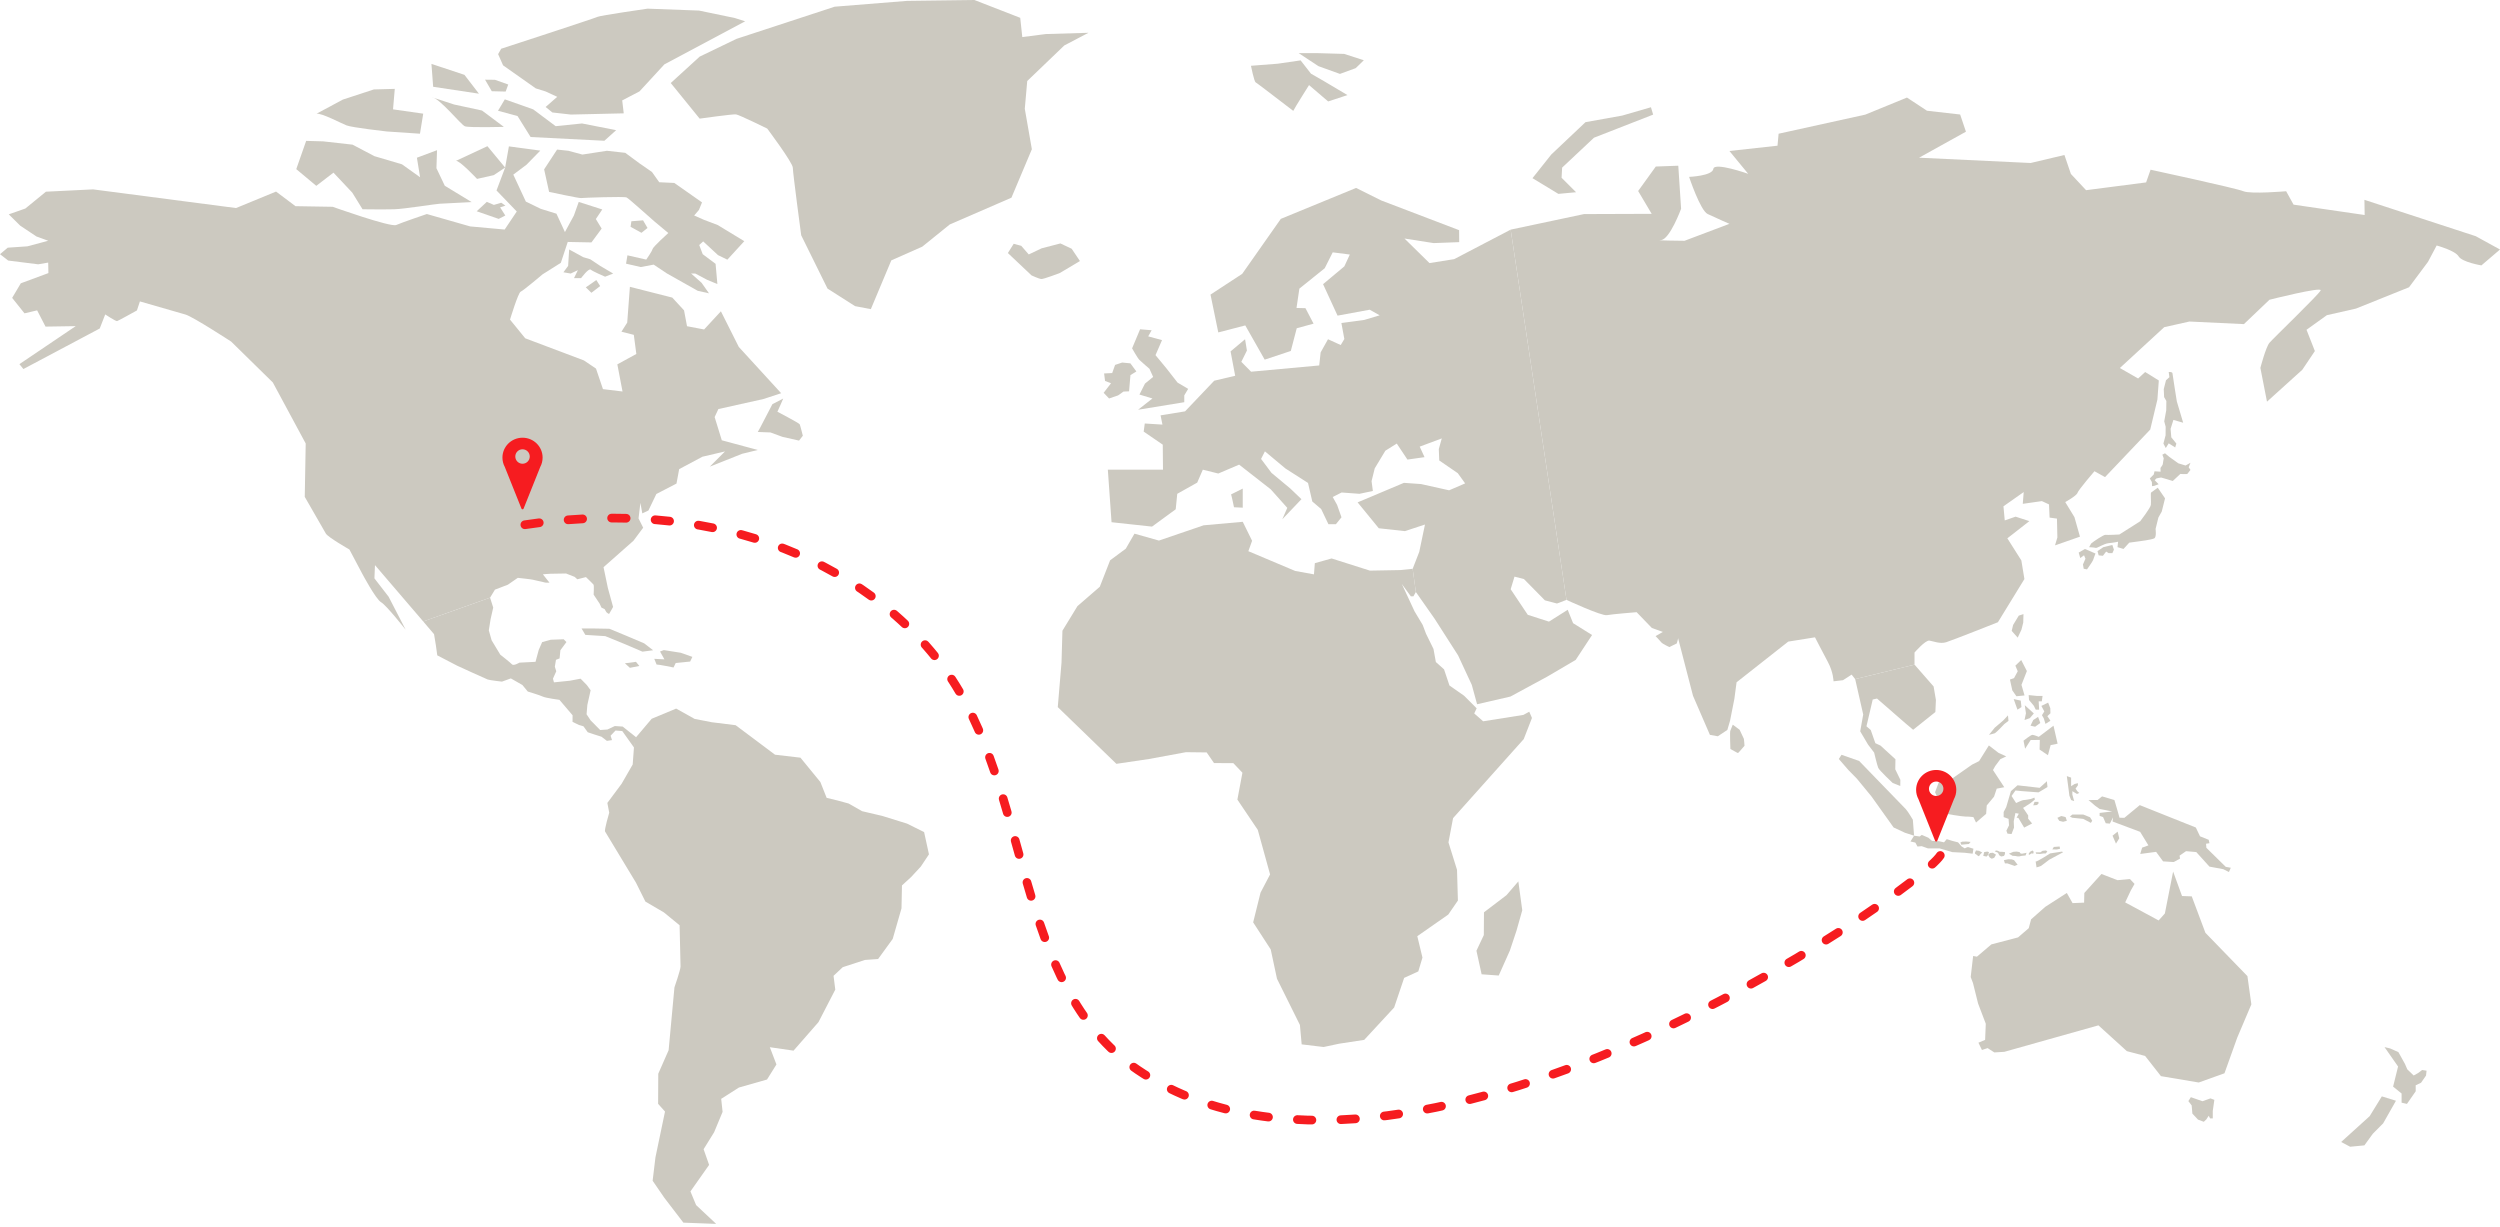 <svg width="658" height="323" viewBox="0 0 658 323" fill="none" xmlns="http://www.w3.org/2000/svg">
<path d="M527.544 276.839L552.305 269.87L559.788 276.663L564.591 277.923L568.76 283.24L578.705 284.916L585.481 282.487L588.834 273.122L592.559 264.345L591.522 256.915L580.463 245.513L576.871 235.925L574.307 235.832L571.965 229.394L569.793 240.425L568.155 242.261L559.348 237.51L560.827 234.376L561.814 232.643L560.592 231.356L557.318 231.662L553.101 230.033L548.594 235.03L548.538 237.571L545.502 237.701L543.984 235.025L538.293 238.694L534.581 241.975L533.965 244.297L531.152 246.722L524.123 248.567L520.324 251.798L519.33 251.613L518.688 257.155L519.289 258.737L520.632 264.126L522.658 269.448L522.485 273.694L520.721 274.436L521.65 276.358L523.141 275.858L524.908 277.001L527.544 276.839Z" fill="#CCC9C0"/>
<path d="M576.633 288.777L579.689 289.843L581.797 289.094L582.816 289.483L582.402 292.395V294.365H581.703L581.327 293.664L580.706 294.633L580.036 295.253L578.514 294.68L577.032 293.099L576.85 290.949L575.977 289.809L576.633 288.777Z" fill="#CCC9C0"/>
<path d="M552.621 213.964L555.925 213.572L552.621 212.913L551.465 212.09L549.691 210.575L552.082 210.556L553.265 209.609L556.514 210.575L557.194 212.898L557.856 215.222L559.125 215.256L563.185 211.909L577.942 217.803L579.041 220.113L581.336 221.038L581.525 221.935L580.629 222.066L580.721 223.146L585.816 228.152L587.145 228.395L586.655 229.513L585.166 228.772L581.524 228.092L578.061 224.266L575.365 224.027L573.664 225.208L573.791 225.983L572.126 226.889L569.325 226.714L567.489 224.209L563.309 224.765L563.806 223.099L565.462 222.502L563.287 218.942L556.027 216.217L556.15 215.136L555.315 216.775L554.235 216.68L553.528 215.058L552.621 214.746V213.964Z" fill="#CCC9C0"/>
<path d="M535.781 226.74C536.048 226.93 539.597 224.618 539.597 224.618L542.739 224.134L542.986 224.327L539.384 226.259C539.384 226.259 537.22 227.924 537.198 227.912C537.174 227.902 536.02 228.304 536.02 228.304L535.781 226.74Z" fill="#CCC9C0"/>
<path d="M531.011 206.691L536.836 207.354L538.736 205.621L538.899 207.147L536.546 208.553L531.985 208.208L530.47 208.056L529.44 209.501L530.64 211.358C530.64 211.358 532.359 210.537 532.593 210.576C532.827 210.614 534.521 210.289 534.521 210.289L535.455 209.926L535.57 210.448L534.471 211.358L532.476 212.641L533.821 214.622L533.81 215.484L534.851 216.738L532.76 217.826L531.228 215.273L530.764 215.237L531.35 214.164L530.456 213.993L530.02 216.152L530.085 217.826L529.44 219.518L528.368 219.414L528.079 218.63L528.78 217.223L528.656 215.53L527.359 215.053V213.72L528.037 212.431L529.272 208.238L531.011 206.691Z" fill="#CCC9C0"/>
<path d="M503.785 219.957L505.267 220.164L505.811 219.742L507.546 220.489L508.49 221.306L510.315 221.398L511.667 221.704L512.378 220.86L513.875 221.33L515.358 221.704L516.282 222.777L517.126 223.295C517.126 223.295 517.894 222.868 518.069 222.958C518.244 223.048 519.402 223.38 519.402 223.38L519.205 224.692L517.103 224.448L513.817 224.274L510.481 223.295H507.424L505.8 222.715L504.68 222.805L504.119 221.768L502.84 221.477L503.785 219.957Z" fill="#CCC9C0"/>
<path d="M515.969 221.739L516.208 222.33L518.226 222.132L518.659 221.591L517.505 221.487L516.44 221.532L515.969 221.739Z" fill="#CCC9C0"/>
<path d="M520.089 223.839C520.089 223.839 520.825 223.917 520.889 223.94C520.952 223.962 521.72 224.384 521.72 224.384L521.267 224.784C521.267 224.784 521.027 225.147 520.981 225.212C520.934 225.277 520.726 225.352 520.726 225.352L520.236 224.956L519.831 224.691L519.797 224.448L520.089 223.839Z" fill="#CCC9C0"/>
<path d="M510.393 205.62L513.151 205.37L519.04 201.251L520.896 200.322L523.47 196.201L526.008 198.152L528.049 199.086L526.486 199.813L525.142 201.622L524.551 202.675L527.524 207.198L525.541 207.572L524.831 209.677L522.909 211.999L522.756 214.2L520.091 216.492L519.4 215.062C519.4 215.062 518.154 214.895 517.31 214.92C516.466 214.945 511.695 214.106 511.695 214.106L509.312 208.502L510.393 205.62Z" fill="#CCC9C0"/>
<path d="M484.687 198.66L489.334 200.289C489.334 200.289 493.392 204.501 493.796 204.905C494.198 205.309 501.111 212.462 501.603 212.959C502.094 213.457 503.461 215.75 503.461 215.75L503.787 219.956L501.39 219.183L498.407 217.799L492.56 209.609L488.722 204.937L486.501 202.675L483.977 199.764L484.687 198.66Z" fill="#CCC9C0"/>
<path d="M493.275 198.087C493.275 198.087 494.064 201.446 494.363 202.121C494.661 202.797 498.157 206.086 498.157 206.086L500.15 206.869L500.176 205.251L498.832 202.478L498.881 199.832L494.95 196.237L493.592 195.607L492.379 192.14L491.254 191.158L492.901 184.115L494.026 183.855L501.418 190.292L503.542 192.076L509.391 187.405L509.533 184.228L508.924 180.675L503.901 174.931L488.281 178.742L490.398 188.054L489.607 192.489L491.663 195.967L493.275 198.087Z" fill="#CCC9C0"/>
<path d="M503.899 174.932V171.756C503.899 171.756 506.756 168.433 507.826 168.607C508.896 168.78 510.616 169.533 512.226 169.037C513.838 168.541 525.853 163.768 525.853 163.768L532.825 152.401L532.02 147.508L528.333 141.685L534.126 137.161L530.503 135.983L527.65 136.976L527.31 133.257L532.639 129.512L532.393 132.609L537.421 131.89L539.299 132.761L539.452 136.232L541.392 136.497L541.5 141.47L540.877 143.54L547.448 141.251L545.992 136.11L543.571 132.144C543.571 132.144 546.575 130.483 546.794 129.726C547.013 128.969 551.257 124.027 551.257 124.027L554.044 125.575L565.94 113.062L567.828 105.16L568.199 100.144L564.606 97.915L562.749 99.617L557.946 96.864L569.624 86.111L576.255 84.626L590.597 85.308L597.318 78.897C597.318 78.897 611.294 75.355 610.794 76.445C610.296 77.535 598.278 89.084 597.318 90.231C596.359 91.378 594.933 96.83 594.933 96.83L596.67 105.72L605.961 97.325L609.273 92.399L607.076 86.797L612.434 82.954L620.087 81.22L634.055 75.61L639.042 68.922L641.332 64.613C641.332 64.613 646.167 65.919 647.098 67.466C648.029 69.014 653.105 69.853 653.105 69.853L658 65.669L651.618 62.168L622.317 52.594L622.378 56.59L603.666 53.863L601.714 50.334C601.714 50.334 592.389 51.139 590.472 50.334C588.553 49.527 566.031 44.666 566.031 44.666L564.856 48.01L549.057 50.056L545.06 45.782L543.356 40.794L534.467 42.901L505.1 41.505L517.434 34.66L515.911 30.138L507.177 29.145L501.911 25.676L490.946 30.168L468.132 35.194L467.837 38.348L455.183 39.739L460.125 45.749C460.125 45.749 451.205 42.591 450.955 44.448C450.705 46.306 444.574 46.556 444.574 46.556C444.574 46.556 447.515 55.416 449.459 56.33C452.401 57.712 455.183 58.914 455.183 58.914L443.364 63.377C443.364 63.377 434.813 63.282 437.138 63.191C439.463 63.098 442.466 54.949 442.466 54.949L441.725 43.615L435.808 43.83L431.161 50.273L434.721 56.282L416.913 56.345L397.609 60.438L412.304 157.892C412.304 157.892 421.547 162.176 422.93 161.91C424.315 161.645 430.758 161.127 430.758 161.127L434.771 165.286L441.613 167.743L445.598 183.132L450.047 193.412L452.132 193.788L454.644 192.107L455.358 189.657L456.486 183.939L457.064 179.581L470.665 168.87L477.707 167.743C477.707 167.743 479.61 171.463 481.084 174.207C482.559 176.952 482.585 179.318 482.585 179.318L485.072 179.03L487.353 177.558L488.279 178.743L503.899 174.932Z" fill="#CCC9C0"/>
<path d="M550.39 143.052C550.954 142.549 553.743 140.669 554.179 140.766C554.615 140.863 557.821 140.677 557.821 140.677L563.302 137.194C563.302 137.194 566 133.71 566.107 132.886C566.217 132.062 565.975 129.742 566.187 129.618C566.399 129.494 567.918 128.363 567.918 128.363L569.839 131.168L568.975 134.636L568.088 136.213L567.347 139.221C567.347 139.221 567.639 141.315 567.02 141.684C566.399 142.054 563.023 142.471 563.023 142.471L560.42 142.826L558.905 144.485L557.327 144.008L557.478 142.582C557.478 142.582 556.443 142.832 555.064 142.954C553.685 143.076 551.95 144.331 551.609 144.209C551.268 144.087 549.848 144.021 549.848 144.021L550.39 143.052Z" fill="#CCC9C0"/>
<path d="M552.062 145.059L553.579 144.021L555.962 143.431L556.384 144.672L555.986 145.579H554.98L554.34 145.173L553.488 146.283L552.374 146.175L552.062 145.059Z" fill="#CCC9C0"/>
<path d="M547.109 145.441L548.762 144.485L551.533 145.691C551.533 145.691 550.997 147.053 550.913 147.384C550.828 147.715 549.3 149.863 549.3 149.863L548.433 149.695L548.231 148.578L548.889 147.052L548.52 146.144L547.526 146.886L547.109 145.441Z" fill="#CCC9C0"/>
<path d="M566.993 127.873L568.156 127.45L567.115 126.395L567.55 125.931C567.55 125.931 568.633 125.669 568.806 125.683C568.979 125.696 571.872 126.597 571.872 126.597L573.869 124.74C573.869 124.74 575.579 124.869 575.731 124.704C575.883 124.539 576.529 123.681 576.529 123.681L576.063 122.981L576.529 121.803L575.247 122.523L573.345 121.951L571.009 120.287L569.828 119.304L569.132 119.674L569.494 120.628C569.494 120.628 569.236 122.074 569.243 122.203C569.25 122.333 568.638 123.159 568.638 123.159L568.665 124.152L567.07 124.042L566.869 124.879L565.832 125.931L566.375 126.873L566.421 127.957L566.993 127.873Z" fill="#CCC9C0"/>
<path d="M570.092 100.082L570.991 99.276L570.803 97.914C570.803 97.914 571.761 97.818 571.794 98.254C571.826 98.69 572.942 105.658 572.942 105.658L574.61 111.261L572.04 110.521L571.3 112.873L571.485 115.107L572.817 116.747L572.509 117.769L570.803 116.689L570.03 117.927L569.41 116.747L569.982 114.57L570.002 112.317L569.626 110.894L570.154 107.983L570.184 105.534L569.594 104.513L569.503 102.404L570.092 100.082Z" fill="#CCC9C0"/>
<path d="M397.609 60.438L382.74 68.206L376.24 69.244L369.656 62.778L377.329 63.983L384.063 63.73L384.037 60.582L363.534 52.757L356.92 49.465L337.11 57.608L326.947 72.077L318.605 77.535L320.653 87.496L327.756 85.65L332.867 94.657L339.741 92.374L341.301 86.397L345.728 85.185L343.598 81.112L341.243 81.055L341.992 75.969L348.661 70.605L350.771 66.417L355.274 66.994L353.831 70.109L348.231 74.791L352.043 83.075L360.501 81.517L363.131 82.99L359.088 84.201L353.052 85.013L353.831 89.229L352.878 90.817L349.531 89.285L347.593 92.752L347.218 96.186L329.287 97.833L326.715 95.234L328.189 92.259L327.701 89.285L323.887 92.489L325.096 98.901L319.585 100.201L311.908 108.268L305.463 109.321L305.955 111.755L301.304 111.463L301.017 113.596L306.04 117.036L306.099 123.619H291.582L292.558 137.448L303.211 138.604L309.448 134.044L309.853 129.97L315.106 127.026L316.581 123.619L320.65 124.632L326.138 122.291L334.455 128.789L338.814 133.667L337.504 136.671L342.54 131.385L339.622 128.588L334.658 124.459L331.913 120.79L332.926 118.796L338.324 123.302L344.271 127.113L345.398 131.993L347.737 133.985L349.642 137.974H351.607L353.079 136.152L351.924 132.887L350.771 130.808L353.108 129.625L357.816 129.97L361.338 129.221L360.996 126.639L361.829 123.273L364.63 118.623L367.632 116.747L370.435 120.961L374.938 120.326L373.67 117.554L379.473 115.39L378.693 118.191L378.81 121.193L383.69 124.544L385.623 127.23L381.407 129.048L374.017 127.403L369.511 127.084L357.323 132.223L362.898 139.038L369.768 139.792L375.053 138.057L373.55 145.246L371.814 149.706L372.654 155.815L377.594 162.86L383.771 172.504L387.381 180.274L388.77 185.357L397.546 183.333L407.25 178.077L414.726 173.685L419.031 167.134L414.034 164.017L412.618 160.492L407.685 163.613L402.109 161.82L397.609 155.088L398.613 151.769L401.1 152.406L406.616 158.009L409.791 158.845L412.304 157.892L397.609 60.438Z" fill="#CCC9C0"/>
<path d="M372.655 155.816L372.007 156.957H371.333L368.962 153.712L372.305 160.898L374.451 164.482L375.334 166.812L377.296 170.803L377.916 174.245L380.074 176.176L381.494 180.421L385.338 183.108L388.655 186.427L388.021 187.785L390.367 189.843L400.956 188.164L402.5 187.317L403.211 188.97L401.048 194.533L382.448 215.334L381.237 221.715L383.488 228.936L383.721 237.023L381.179 240.717L373.034 246.403L374.391 252.037L373.297 255.674L369.573 257.378L366.941 265.174L359.06 273.695L352.447 274.705L348.374 275.571L342.6 274.877L342.138 269.767L336.102 257.609L334.456 249.898L329.832 242.766L331.774 234.939L334.286 230.148L331.048 218.426L325.679 210.454L327.007 203.381L324.614 200.864L319.527 200.838L317.597 198.039L312.149 197.974L302.404 199.771L293.83 201.04L278.406 186.109L279.391 174.387L279.631 166.003L283.585 159.531L289.467 154.435L292.182 147.475L296.309 144.414L298.592 140.459L305.031 142.278L316.782 138.262L327.094 137.338L329.551 142.333L328.567 145.075L340.895 150.276L345.833 151.172L346.066 148.226L350.481 146.985L360.561 150.187L368.569 150.041L371.814 149.707L372.655 155.816Z" fill="#CCC9C0"/>
<path d="M390.583 240.118L390.541 246.107L388.598 250.235L389.962 256.435L394.465 256.76L397.397 250.196L399.131 244.991L400.66 239.585L399.627 231.981L396.501 235.615L390.583 240.118Z" fill="#CCC9C0"/>
<path d="M177.515 259.878L175.982 276.409L173.257 282.603L173.215 290.532L175.03 292.562L172.513 304.62L171.772 310.77L174.866 315.277L179.864 321.8L188.497 322.13L183.211 317.171L181.722 313.58L186.638 306.602L185.19 302.47L187.958 298.006L190.188 292.643L189.818 289.212L194.487 286.238L201.879 284.131L204.356 280.165L202.623 275.626L208.858 276.531L215.426 269.018L219.845 260.466L219.391 256.831L221.814 254.561L227.649 252.658L231.116 252.413L234.96 247.123L237.275 239.071L237.398 233.042L239.794 230.852L242.354 228.087L244.502 224.865L243.224 219.001L238.718 216.77L232.319 214.784L226.908 213.505L223.354 211.484L220.461 210.696L217.574 209.994L215.922 205.826L210.678 199.42L203.982 198.637L193.618 190.873L187.299 190.087L182.838 189.223L177.962 186.497L171.522 189.179L167.023 194.499L166.524 201.217L163.614 206.278L159.855 211.329L160.348 213.902C160.348 213.902 159.005 218.439 159.253 218.854C159.501 219.268 167.389 232.319 167.389 232.319L169.869 237.296L174.742 240.149L178.872 243.532C178.872 243.532 179.123 253.524 179.119 254.395C179.114 255.267 177.515 259.878 177.515 259.878Z" fill="#CCC9C0"/>
<path d="M166.855 196.725L167.416 194.032L163.891 191.233L161.822 191.094L159.879 192.004L157.966 192.141L155.46 189.609L154.386 187.998L154.593 185.52L155.456 181.674L154.428 180.277L152.811 178.629L149.973 179.167L145.804 179.595L145.536 178.629L146.41 176.675L146.034 175.489L146.332 173.664L147.284 173.293L147.491 171.145L149.086 168.988L148.357 168.256L144.969 168.379L142.696 169.002L141.792 171.061L140.946 174.192L136.709 174.409C136.709 174.409 135.183 175.325 134.769 174.866C134.356 174.409 131.673 172.303 131.673 172.303L129.397 168.529L128.656 165.904L129.122 162.968L129.815 159.922L128.987 157.301L111.391 163.569L114.241 166.914L114.716 169.801L115.089 172.489C115.089 172.489 119.834 174.964 120.331 175.214C120.83 175.464 127.858 178.65 128.356 178.843C128.854 179.034 132.107 179.407 132.107 179.407L134.457 178.558L137.493 180.293L138.909 182.01C138.909 182.01 142.115 182.981 142.883 183.351C143.651 183.721 147.244 184.198 147.244 184.198L150.705 188.258L150.691 190L152.406 190.828L153.559 191.156L154.696 192.728L156.411 193.304L158.31 193.904L159.738 194.997L161.083 194.795L160.706 193.639L162.007 192.272L163.784 192.416L166.855 196.725Z" fill="#CCC9C0"/>
<path d="M128.989 157.301L130.268 155.196L133.67 153.893L136.283 152.088C136.283 152.088 140.086 152.497 140.258 152.587C140.431 152.676 143.068 153.179 143.317 153.292C143.567 153.405 144.625 153.357 144.625 153.357L142.886 151.165C142.886 151.165 144.497 151.006 144.858 151.014C145.22 151.022 148.979 150.943 148.979 150.943L151.256 151.836L151.952 152.469L154.222 151.889C154.222 151.889 156.135 153.722 156.249 153.919C156.363 154.116 156.248 156.518 156.248 156.518L157.809 158.852L158.301 159.922L159.138 160.317L159.589 161.112C159.589 161.112 160.219 161.67 160.33 161.558C160.441 161.448 161.363 159.741 161.363 159.741L159.991 154.753L158.85 149.282L166.727 142.324L169.285 138.892L168.061 136.447L168.555 132.354L169.051 135.123L170.665 134.365L172.753 130.016L178.054 127.273L178.756 123.476L184.867 120.211L190.819 118.814L186.812 122.824L195.321 119.437L199.445 118.436L189.977 115.881L188.092 109.773L189.078 107.664L200.934 105.022L205.602 103.494L194.451 91.313L189.743 81.934L185.321 86.714L180.822 85.86L180.039 81.685L176.939 78.324L165.788 75.491L165.084 84.908L163.561 87.305L166.82 88.131L167.484 93.166L162.484 95.897L163.847 103.04L158.7 102.42L156.866 97.012L153.685 94.863L138.24 89.039L134.237 84.121C134.237 84.121 136.383 77.022 137.044 76.773C137.705 76.523 142.827 72.189 142.827 72.189L147.613 69.172L149.43 63.681L155.669 63.804L158.355 60.168L156.826 57.651L158.519 55.129L152.322 53.148L151.043 56.74L148.69 61.078L146.459 56.246L142.329 54.965L138.407 53.064L135.102 45.96L138.57 43.359L142.204 39.642L133.945 38.526L132.954 44.104L130.681 50.131L136.011 55.666L132.828 60.416L123.744 59.591L112.343 56.331C112.343 56.331 105.776 58.559 104.291 59.218C102.806 59.877 87.562 54.428 87.562 54.428L77.774 54.264L72.654 50.42L62.123 54.759L24.494 49.843L12.091 50.454L6.672 54.882L2.307 56.414L5.31 59.383L9.581 62.234L12.684 63.371L7.207 64.836L2.028 65.189L0 66.902L2.152 68.576L10.041 69.567L12.684 69.112L12.742 71.875L5.477 74.565L3.2 78.403L6.446 82.47L9.773 81.685L11.982 85.965L19.929 85.837L5.108 95.841L6.158 97.128L26.251 86.46L27.695 82.759C27.695 82.759 30.489 84.602 30.816 84.517C31.143 84.433 36.04 81.707 36.04 81.707L36.823 79.333C36.823 79.333 46.795 82.204 48.799 82.782C50.804 83.36 60.843 89.908 60.843 89.908L71.807 100.664L80.461 116.727L80.211 130.773C80.211 130.773 85.184 139.448 85.765 140.437C86.347 141.426 91.964 144.627 91.964 144.627L95.325 150.972C95.325 150.972 98.898 157.702 100.304 158.509C101.71 159.314 106.768 165.737 106.768 165.737L102.287 157.067L98.547 152.222L98.694 148.743L111.393 163.569L128.989 157.301Z" fill="#CCC9C0"/>
<path d="M184.148 31.224C184.148 31.224 192.868 29.997 193.713 30.105C194.559 30.214 201.93 33.84 201.93 33.84C201.93 33.84 208.671 42.824 208.671 44.154C208.671 45.486 210.875 61.928 210.875 61.928L217.8 75.956L225.055 80.577L229.206 81.366L234.594 68.527L242.744 64.919L249.978 59.078L266.209 52.035L271.585 39.279L269.726 28.631L270.369 21.321L280.123 11.965L286.481 8.63L275.261 8.961L269.067 9.756L268.523 4.694L256.464 0L238.702 0.233L219.68 1.762L193.857 10.224L184.148 14.905L176.539 21.852L184.148 31.224Z" fill="#CCC9C0"/>
<path d="M80.58 37.08L77.977 44.515L83.245 48.915L87.768 45.441L92.726 50.71L95.422 55.079C95.422 55.079 101.103 55.151 103.76 55.079C106.418 55.008 114.725 53.658 115.72 53.623C116.714 53.587 124.139 53.19 124.139 53.19L117.07 48.892L114.87 44.268L115.028 39.527L109.729 41.512L110.569 46.653L105.799 43.246L98.549 41.104L92.783 38.071L85.04 37.205L80.58 37.08Z" fill="#CCC9C0"/>
<path d="M83.309 29.926C84.672 29.738 89.717 32.407 91.174 32.993C92.63 33.581 101.802 34.604 101.802 34.604L110.537 35.192L111.392 29.916L103.446 28.781L103.906 23.392L98.394 23.541L90.245 26.207L83.309 29.926Z" fill="#CCC9C0"/>
<path d="M113.582 25.559C115.773 25.806 121.285 32.836 122.37 33.241C123.454 33.645 132.621 33.397 132.621 33.397L126.86 29.088L119.537 27.511L113.582 25.559Z" fill="#CCC9C0"/>
<path d="M119.984 42.35C120.821 42.038 125.557 47.087 125.557 47.087L129.957 46.097L132.952 44.105L128.286 38.475L119.984 42.35Z" fill="#CCC9C0"/>
<path d="M113.555 16.818L114.007 22.841L126.055 24.659L122.243 19.7L113.555 16.818Z" fill="#CCC9C0"/>
<path d="M131.074 29.151L136.216 30.544L139.652 36.061L159.075 37.05L162.172 34.263L153.189 32.496L146.251 33.208L140.333 28.782L132.87 26.148L131.074 29.151Z" fill="#CCC9C0"/>
<path d="M131.912 12.827C131.912 12.827 156.589 4.795 157.24 4.442C157.89 4.088 170.435 2.279 170.435 2.279L183.985 2.781L193.4 4.743L196.123 5.61L174.86 16.949L168.314 24.057L163.766 26.426L164.165 29.833L150.254 30.152L145.383 29.601L143.607 28.157L146.66 25.484L143.607 24.074L141.018 23.265L132.406 17.194L131.105 14.252L131.912 12.827Z" fill="#CCC9C0"/>
<path d="M127.668 20.973L129.435 24.01L133.091 24.1L133.769 22.244L130.27 21.003L127.668 20.973Z" fill="#CCC9C0"/>
<path d="M146.625 39.369L143.215 44.578L144.52 50.504C144.52 50.504 152.458 52.215 152.931 52.132C153.405 52.05 164.274 51.666 164.919 51.972C165.562 52.279 171.302 57.513 172.328 58.355C173.354 59.197 175.893 61.329 175.893 61.329C175.893 61.329 171.868 64.966 171.749 65.55C171.631 66.133 170.088 68.326 170.088 68.326L165.143 67.2L164.775 69.4L168.638 70.287L172.047 69.647L175.517 71.963L183.651 76.546L186.606 77.205L184.663 74.439L181.896 71.983L182.993 71.997L186.13 73.654L188.816 74.768L188.341 69.441L184.952 66.902L184.037 64.483L185.077 63.536L188.98 67.148L191.438 68.347L195.898 63.475L188.874 59.218L185.28 57.858L182.704 56.721L183.962 55.255L184.771 53.27L177.477 48.151L173.51 47.965L171.592 45.26L168.336 43.007L164.566 40.223L159.741 39.686L153.286 40.683L149.617 39.686L146.625 39.369Z" fill="#CCC9C0"/>
<path d="M149.802 65.659L149.533 69.981L148.293 71.663L150.204 71.998L152.101 71.105L151.081 73.2H152.947C152.947 73.2 154.945 70.499 155.482 70.971C156.019 71.442 159.263 72.828 159.263 72.828L161.39 71.998L157.964 69.979L155.36 68.241L153.499 67.683L149.802 65.659Z" fill="#CCC9C0"/>
<path d="M165.965 59.7L168.833 61.275L170.427 60.006L169.254 57.993L166.178 58.237L165.965 59.7Z" fill="#CCC9C0"/>
<path d="M154.184 75.631L156.954 73.709L157.964 75.298L155.652 77.061L154.184 75.631Z" fill="#CCC9C0"/>
<path d="M125.469 55.603L131.258 57.616L132.998 56.72L131.632 54.581L133.027 54.117L131.922 53.353L129.99 53.933L128.132 53.128L125.469 55.603Z" fill="#CCC9C0"/>
<path d="M200.068 112.579L203.289 106.386L206.14 104.9L205.531 106.32L204.613 108.367C204.613 108.367 210.315 111.341 210.48 111.672C210.643 112.002 211.305 114.687 211.305 114.687L210.31 115.967L205.934 114.978L202.796 113.821L199.449 113.694L200.068 112.579Z" fill="#CCC9C0"/>
<path d="M154.062 167.1L159.308 167.431L164.26 169.452L169.097 171.517L171.903 171.146L169.549 169.33L164.677 167.264L160.381 165.488L155.918 165.408H153.062L154.062 167.1Z" fill="#CCC9C0"/>
<path d="M165.789 175.771L168.269 175.278L167.388 174.192L164.469 174.577L165.789 175.771Z" fill="#CCC9C0"/>
<path d="M172.81 174.905C173.349 174.866 177.272 175.687 177.272 175.687L177.853 174.493L181.649 174.122L182.232 172.888L179.171 171.807L174.712 171.104L173.723 171.478L174.875 173.541L172.203 173.403L172.81 174.905Z" fill="#CCC9C0"/>
<path d="M265.273 66.599L271.496 72.484C271.496 72.484 273.418 73.365 274.021 73.444C274.624 73.522 278.958 71.85 278.958 71.85L284.24 68.706L282.061 65.467L279.1 64.073L274.155 65.359L270.768 66.97L268.788 64.698L266.804 64.163L265.273 66.599Z" fill="#CCC9C0"/>
<path d="M292.728 98.188L290.602 98.291L290.852 100.272L292.419 100.872L290.48 103.39L291.904 104.879L294.278 104.07L295.704 103.06L297.171 102.998L297.533 98.728L299.093 97.773L297.52 95.632L295.352 95.42L293.491 96.043L292.728 98.188Z" fill="#CCC9C0"/>
<path d="M300.07 86.667L297.965 91.689C297.965 91.689 299.418 94.276 299.907 94.749C300.395 95.222 302.535 97.064 302.535 97.064L303.506 99.202L301.356 100.966L299.902 103.846L303.324 104.88L299.543 107.844L311.7 105.86V104.07L312.725 102.35L309.937 100.704L306.933 96.863L304.129 93.472L305.845 89.521L302.208 88.531L303.108 86.919L300.07 86.667Z" fill="#CCC9C0"/>
<path d="M324.02 130.123C324.156 130.46 324.788 133.511 324.788 133.511L327.089 133.618V128.595L324.02 130.123Z" fill="#CCC9C0"/>
<path d="M411.153 44.114L419.539 36.243L435.107 30.167L434.53 28.227L426.971 30.42L417.306 32.153L408.303 40.66L403.348 46.896L410.163 51.028L414.814 50.595L411.008 46.789L411.153 44.114Z" fill="#CCC9C0"/>
<path d="M340.388 29.184C340.791 28.328 344.537 22.396 344.537 22.396L349.572 26.7L354.652 25.029L348.549 21.404L345.051 19.392L342.322 15.892L336.316 16.766L329.25 17.314C329.25 17.314 330.089 21.448 330.476 21.668C330.863 21.888 335.138 25.169 335.138 25.169L340.388 29.184Z" fill="#CCC9C0"/>
<path d="M347.003 17.409L352.671 19.452L356.822 17.936L358.958 15.86L353.786 14.187L347.003 13.993H341.828L347.003 17.409Z" fill="#CCC9C0"/>
<path d="M544.169 205.631L544.448 207.715L544.659 209.405L545.117 210.576L545.923 210.845L545.445 209.152V208.238L546.667 208.967L547.269 208.705L546.735 208.238L546.287 207.552L546.903 206.708V206.131L546.027 206.347L545.117 206.93V205.559V204.667L543.988 204.275L544.169 205.631Z" fill="#CCC9C0"/>
<path d="M545.415 215.23L548.302 215.529L550.316 216.583L550.675 216.01L550.098 215.101L548.302 214.384H545.446L544.793 214.92L545.415 215.23Z" fill="#CCC9C0"/>
<path d="M522.24 224.268L521.992 225.263L522.86 225.45C522.86 225.45 523.232 225.078 523.278 224.992C523.324 224.906 523.504 224.268 523.504 224.268L523.039 224.134L522.24 224.268Z" fill="#CCC9C0"/>
<path d="M523.775 224.512C523.842 224.496 524.505 224.444 524.505 224.444L525.354 224.949L524.869 225.783L524.23 226.017L523.696 225.694L523.281 224.992L523.775 224.512Z" fill="#CCC9C0"/>
<path d="M525.02 224.078L525.866 224.444L526.213 225.114L526.712 225.431L527.455 225.277L527.704 224.791V224.268L526.919 224.197H526.339L525.854 223.935L525.35 223.84L525.02 224.078Z" fill="#CCC9C0"/>
<path d="M527.426 226.391C527.441 226.495 527.704 227.254 527.704 227.254H528.374L529.404 227.618L530.248 227.913L531.039 227.591L530.553 226.974L530.102 226.391L529.48 226.187L528.562 226.155L527.426 226.391Z" fill="#CCC9C0"/>
<path d="M528.738 224.7L529.74 225.262C529.74 225.262 530.677 225.278 530.738 225.351C530.799 225.424 531.657 225.433 531.715 225.351C531.773 225.27 533.126 225.159 533.126 225.159L533.395 224.448L532.713 224.595L532.159 224.7L531.747 224.595L531.552 224.268L530.761 224.134L529.894 224.206L528.738 224.7Z" fill="#CCC9C0"/>
<path d="M534.288 224.198L533.91 224.791L534.099 224.992L534.752 224.594L535.136 224.7L535.277 224.198L534.953 223.84L534.288 224.198Z" fill="#CCC9C0"/>
<path d="M535.781 224.341H537.02L537.596 223.935L538.505 223.84L538.858 224.123L538.427 224.635H537.801L536.908 224.771L535.909 224.7L535.781 224.341Z" fill="#CCC9C0"/>
<path d="M540.56 222.916L540.18 223.554L541.366 223.584L542.197 223.396L542.097 222.799L540.56 222.916Z" fill="#CCC9C0"/>
<path d="M541.496 215.26L542.006 216.051L543.012 216.295L543.992 216.029L543.664 215.056L542.502 214.771L541.496 215.26Z" fill="#CCC9C0"/>
<path d="M535.491 211.057L535.148 211.972L536.11 211.884L536.53 211.515V211.057H535.491Z" fill="#CCC9C0"/>
<path d="M530.443 175.201L531.983 173.718L533.475 176.624L532.05 180.25L532.858 183.038L530.719 183.255L529.639 181.705L529.016 178.855L530.091 178.486L531.068 176.676L530.443 175.201Z" fill="#CCC9C0"/>
<path d="M533.009 197.07L534.466 194.778L536.883 194.747L536.819 197.284L539.02 198.773L539.731 196.105L541.561 195.737L540.477 190.998L536.605 193.939C536.605 193.939 535.37 193.429 534.952 193.411C534.532 193.393 532.59 194.948 532.59 194.948L533.009 197.07Z" fill="#CCC9C0"/>
<path d="M525.005 193.007C525.574 192.7 527.539 190.558 527.539 190.558L528.63 189.729L528.502 188.284L527.226 189.645L525.018 191.525L523.5 193.411L525.005 193.007Z" fill="#CCC9C0"/>
<path d="M532.918 185.608L533.229 187.744L532.855 189.512L534.248 189.018L535.303 187.776L532.918 185.608Z" fill="#CCC9C0"/>
<path d="M537.289 185.794L538.063 187.25L537.442 188.241L537.91 189.047L538.371 190.532L539.672 189.697L538.867 188.49L539.672 187.743L539.642 186.414L539.069 184.928L537.289 185.794Z" fill="#CCC9C0"/>
<path d="M534.43 190.998L535.147 189.512L536.421 188.676L537.008 190.288L535.644 191.276L534.43 190.998Z" fill="#CCC9C0"/>
<path d="M534.039 184.245L535.307 185.766L535.805 186.784H536.7L536.578 184.588H537.404L537.602 183.161H536.051L533.945 182.947L534.039 184.245Z" fill="#CCC9C0"/>
<path d="M530.004 183.996L530.994 186.784L532.05 186.103L531.867 184.4L530.004 183.996Z" fill="#CCC9C0"/>
<path d="M616.191 300.571L623.693 293.775L626.899 288.566L630.618 289.713L627.246 295.668L624.528 298.4L622.306 301.462L618.556 301.823L616.191 300.571Z" fill="#CCC9C0"/>
<path d="M627.605 275.597L631.172 280.707L629.864 285.996L632.099 287.809V290.227L633.509 290.548L635.816 287.219L635.809 285.647L637.212 284.986L638.531 283.085L638.674 281.804L637.502 281.626L636.438 282.425L635.284 283.072L633.598 281.448L632.991 280.04L631.26 276.921L629.07 275.945L627.605 275.597Z" fill="#CCC9C0"/>
<path d="M556.016 219.956L557.36 218.881L557.793 220.646L556.923 222.044L556.016 219.956Z" fill="#CCC9C0"/>
<path d="M529.853 164.485L531.339 162.035L532.578 161.632L532.516 163.862L532.05 165.719L531.06 167.826L529.477 166.053L529.853 164.485Z" fill="#CCC9C0"/>
<path d="M455.442 192.28C455.239 192.339 455.442 197.122 455.442 197.122C455.442 197.122 457.339 198.214 457.439 198.205C457.537 198.195 459.155 196.278 459.155 196.278C459.155 196.278 459.035 194.573 458.991 194.469C458.946 194.366 457.867 192.072 457.867 192.072L456.062 190.734L455.442 192.28Z" fill="#CCC9C0"/>
<path d="M438.044 166.099L435.75 167.425C435.75 167.425 437.194 168.93 437.339 169.159C437.485 169.388 439.361 170.313 439.361 170.313L441.336 169.346L441.861 167.386L438.044 166.099Z" fill="#CCC9C0"/>
<path d="M137.528 115.206C134.608 115.206 132.242 117.549 132.242 120.44C132.242 121.327 132.465 122.163 132.86 122.896L134.982 128.203L137.251 133.873C137.351 134.124 137.705 134.124 137.806 133.873L140.074 128.203L142.196 122.896C142.592 122.163 142.814 121.327 142.814 120.44C142.814 117.549 140.448 115.206 137.528 115.206ZM137.528 122.056C136.477 122.056 135.625 121.204 135.625 120.153C135.625 119.102 136.477 118.251 137.528 118.251C138.579 118.251 139.431 119.102 139.431 120.153C139.431 121.204 138.579 122.056 137.528 122.056Z" fill="#F61C20"/>
<path d="M509.607 202.655C506.688 202.655 504.32 204.999 504.32 207.89C504.32 208.777 504.543 209.612 504.939 210.345L507.061 215.653L509.33 221.323C509.43 221.573 509.784 221.573 509.884 221.323L512.153 215.653L514.275 210.345C514.67 209.612 514.894 208.777 514.894 207.89C514.894 204.999 512.527 202.655 509.607 202.655ZM509.607 209.506C508.556 209.506 507.704 208.654 507.704 207.603C507.704 206.552 508.556 205.7 509.607 205.7C510.658 205.7 511.51 206.552 511.51 207.603C511.51 208.654 510.658 209.506 509.607 209.506Z" fill="#F61C20"/>
<path d="M138.145 138.113C158.415 135.088 179.457 135.763 199.003 141.816C218.551 147.869 236.529 159.506 248.444 175.809C271.823 207.793 266.372 259.105 299.39 281.559C369.052 328.934 504.361 235.047 510.684 225.163" stroke="#F61C20" stroke-width="2.293" stroke-miterlimit="10" stroke-linecap="round" stroke-dasharray="3.82 7.64"/>
</svg>
